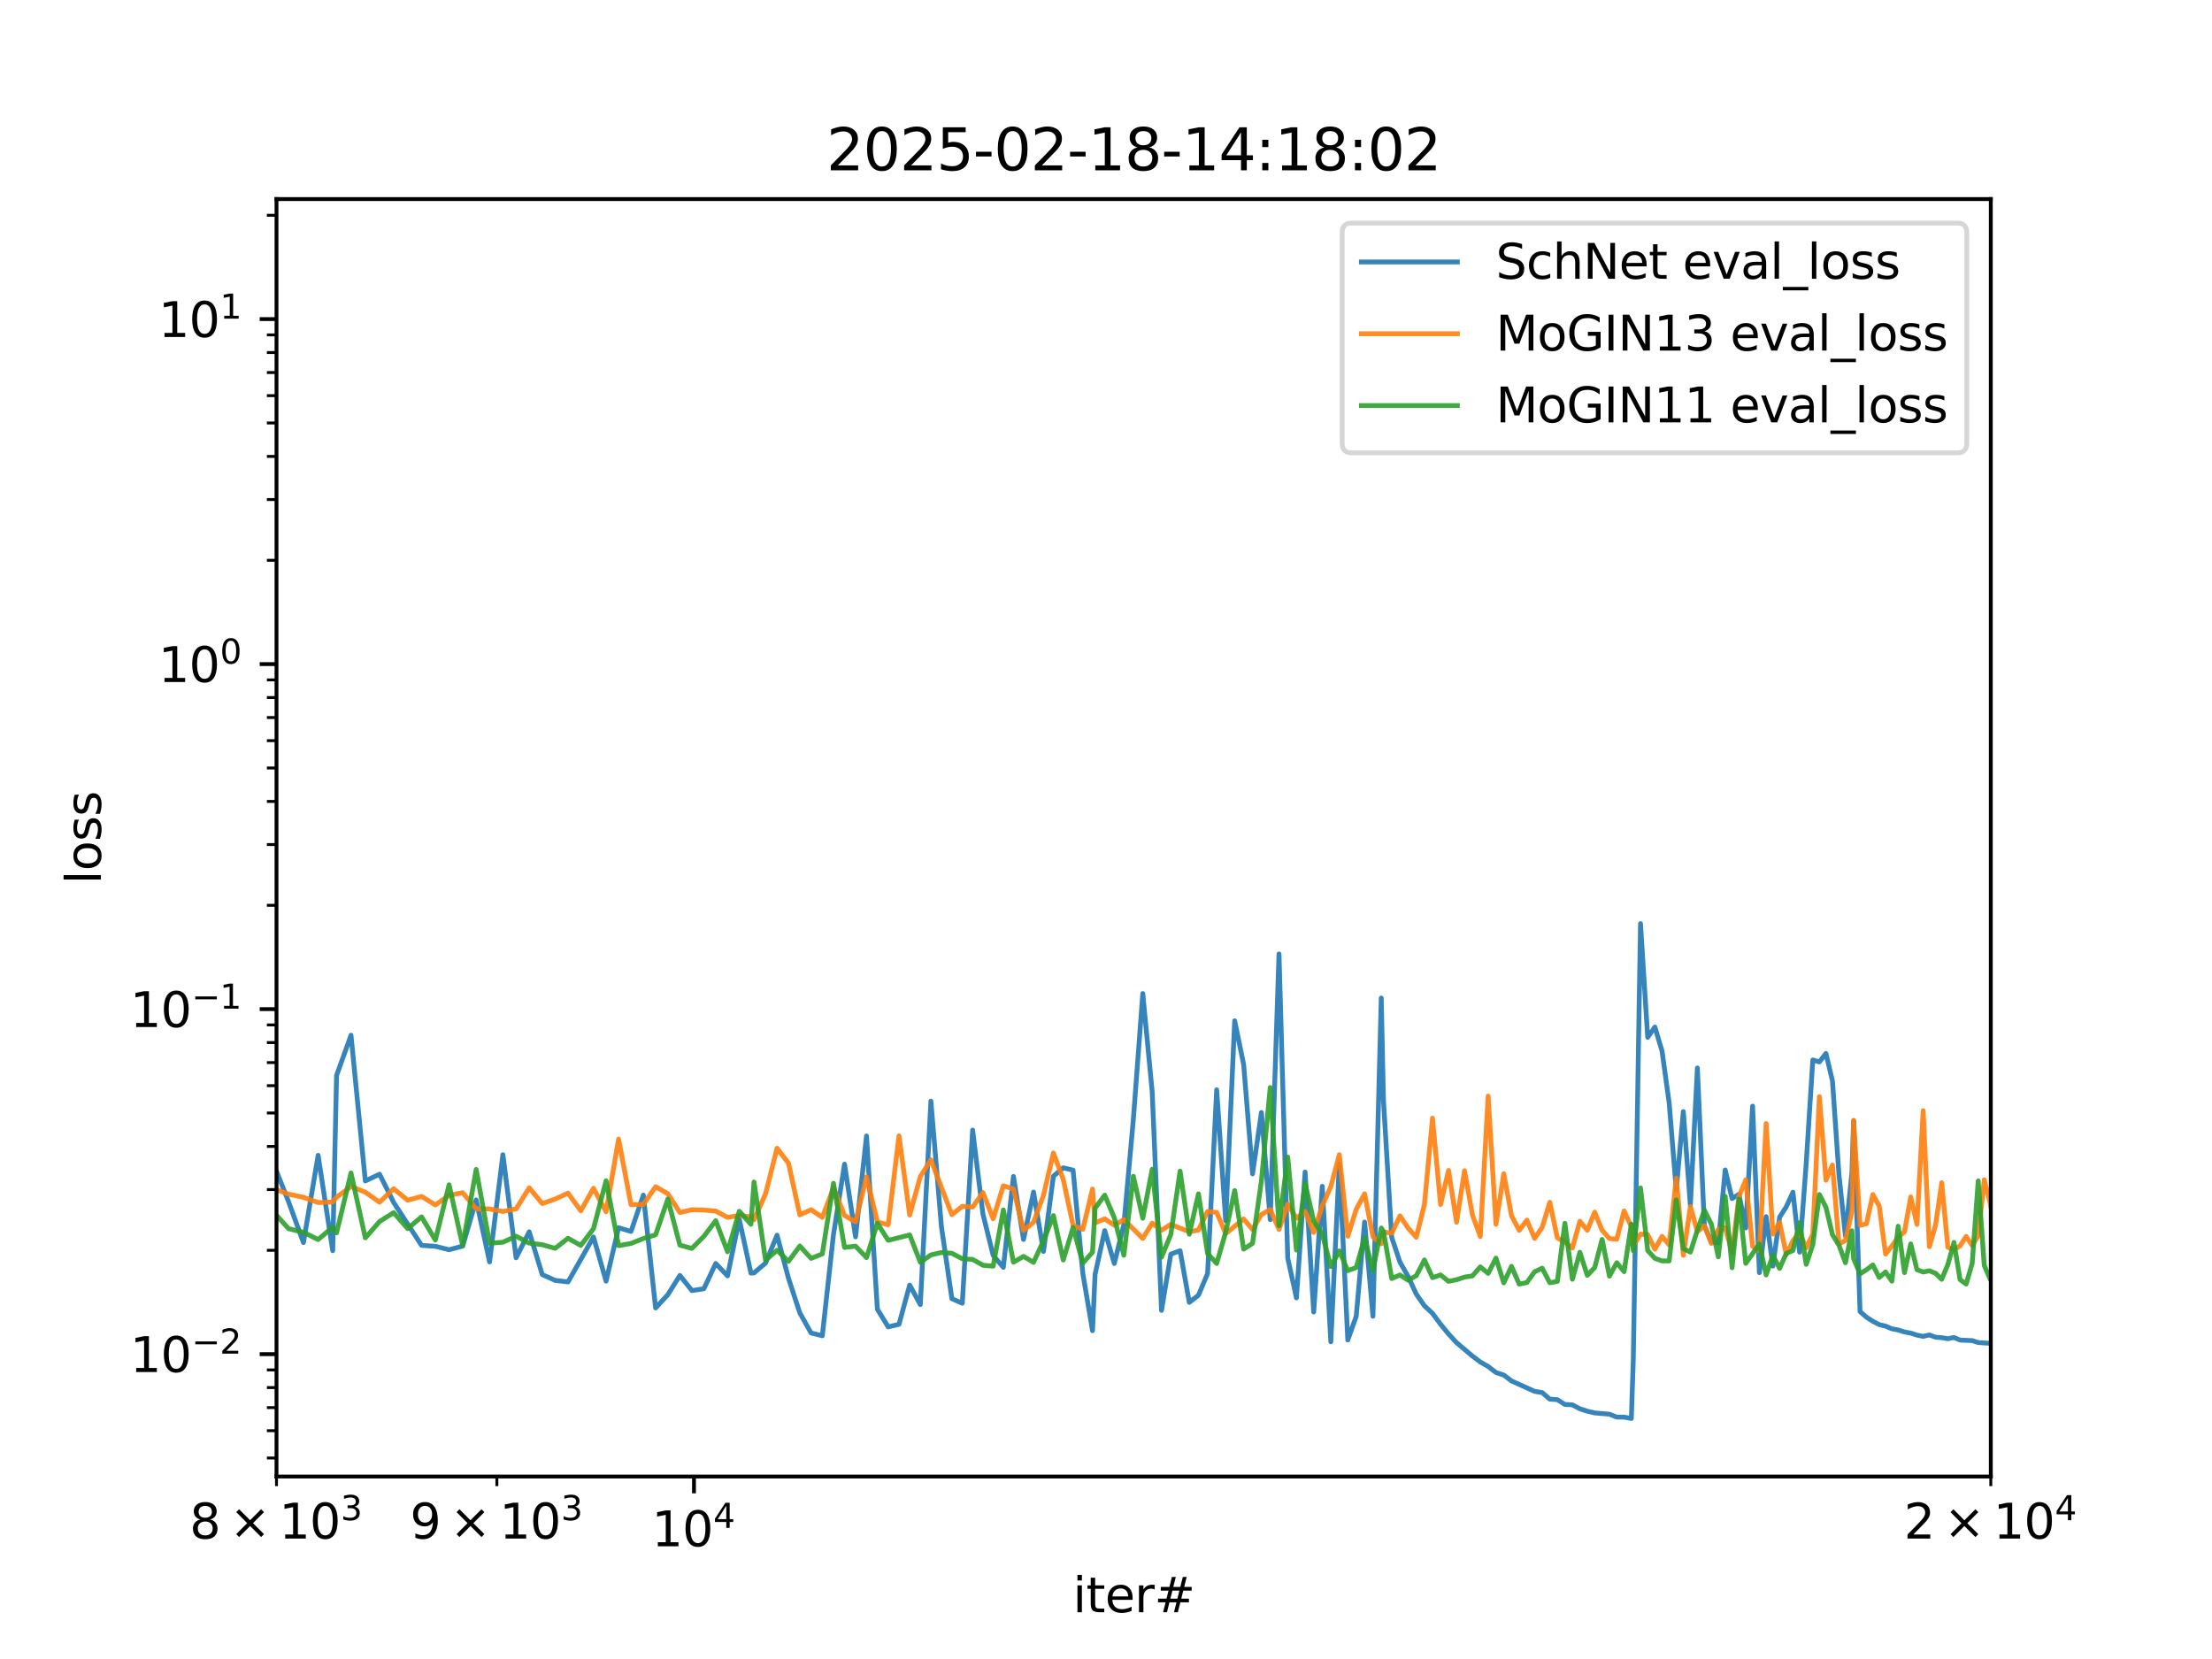 <?xml version="1.0" encoding="utf-8" standalone="no"?>
<!DOCTYPE svg PUBLIC "-//W3C//DTD SVG 1.1//EN"
  "http://www.w3.org/Graphics/SVG/1.1/DTD/svg11.dtd">
<svg xmlns:xlink="http://www.w3.org/1999/xlink" width="460.8pt" height="345.6pt" viewBox="0 0 460.8 345.6" xmlns="http://www.w3.org/2000/svg" version="1.1">
 <defs>
  <style type="text/css">*{stroke-linejoin: round; stroke-linecap: butt}</style>
 </defs>
 <g id="figure_1">
  <g id="patch_1">
   <path d="M 0 345.6 
L 460.8 345.6 
L 460.8 0 
L 0 0 
z
" style="fill: #ffffff"/>
  </g>
  <g id="axes_1">
   <g id="patch_2">
    <path d="M 57.6 307.584 
L 414.72 307.584 
L 414.72 41.472 
L 57.6 41.472 
z
" style="fill: #ffffff"/>
   </g>
   <g id="matplotlib.axis_1">
    <g id="xtick_1">
     <g id="line2d_1">
      <defs>
       <path id="m45da6d2aa0" d="M 0 0 
L 0 3.5 
" style="stroke: #000000; stroke-width: 0.8"/>
      </defs>
      <g>
       <use xlink:href="#m45da6d2aa0" x="144.569" y="307.584" style="stroke: #000000; stroke-width: 0.8"/>
      </g>
     </g>
     <g id="text_1">
      <!-- $\mathdefault{10^{4}}$ -->
      <g transform="translate(135.769 322.182) scale(0.1 -0.1)">
       <defs>
        <path id="DejaVuSans-31" d="M 794 531 
L 1825 531 
L 1825 4091 
L 703 3866 
L 703 4441 
L 1819 4666 
L 2450 4666 
L 2450 531 
L 3481 531 
L 3481 0 
L 794 0 
L 794 531 
z
" transform="scale(0.016)"/>
        <path id="DejaVuSans-30" d="M 2034 4250 
Q 1547 4250 1301 3770 
Q 1056 3291 1056 2328 
Q 1056 1369 1301 889 
Q 1547 409 2034 409 
Q 2525 409 2770 889 
Q 3016 1369 3016 2328 
Q 3016 3291 2770 3770 
Q 2525 4250 2034 4250 
z
M 2034 4750 
Q 2819 4750 3233 4129 
Q 3647 3509 3647 2328 
Q 3647 1150 3233 529 
Q 2819 -91 2034 -91 
Q 1250 -91 836 529 
Q 422 1150 422 2328 
Q 422 3509 836 4129 
Q 1250 4750 2034 4750 
z
" transform="scale(0.016)"/>
        <path id="DejaVuSans-34" d="M 2419 4116 
L 825 1625 
L 2419 1625 
L 2419 4116 
z
M 2253 4666 
L 3047 4666 
L 3047 1625 
L 3713 1625 
L 3713 1100 
L 3047 1100 
L 3047 0 
L 2419 0 
L 2419 1100 
L 313 1100 
L 313 1709 
L 2253 4666 
z
" transform="scale(0.016)"/>
       </defs>
       <use xlink:href="#DejaVuSans-31" transform="translate(0 0.684)"/>
       <use xlink:href="#DejaVuSans-30" transform="translate(63.623 0.684)"/>
       <use xlink:href="#DejaVuSans-34" transform="translate(128.203 38.966) scale(0.7)"/>
      </g>
     </g>
    </g>
    <g id="xtick_2">
     <g id="line2d_2">
      <defs>
       <path id="m4302970825" d="M 0 0 
L 0 2 
" style="stroke: #000000; stroke-width: 0.6"/>
      </defs>
      <g>
       <use xlink:href="#m4302970825" x="57.6" y="307.584" style="stroke: #000000; stroke-width: 0.6"/>
      </g>
     </g>
     <g id="text_2">
      <!-- $\mathdefault{8\times10^{3}}$ -->
      <g transform="translate(39.5 320.582) scale(0.1 -0.1)">
       <defs>
        <path id="DejaVuSans-38" d="M 2034 2216 
Q 1584 2216 1326 1975 
Q 1069 1734 1069 1313 
Q 1069 891 1326 650 
Q 1584 409 2034 409 
Q 2484 409 2743 651 
Q 3003 894 3003 1313 
Q 3003 1734 2745 1975 
Q 2488 2216 2034 2216 
z
M 1403 2484 
Q 997 2584 770 2862 
Q 544 3141 544 3541 
Q 544 4100 942 4425 
Q 1341 4750 2034 4750 
Q 2731 4750 3128 4425 
Q 3525 4100 3525 3541 
Q 3525 3141 3298 2862 
Q 3072 2584 2669 2484 
Q 3125 2378 3379 2068 
Q 3634 1759 3634 1313 
Q 3634 634 3220 271 
Q 2806 -91 2034 -91 
Q 1263 -91 848 271 
Q 434 634 434 1313 
Q 434 1759 690 2068 
Q 947 2378 1403 2484 
z
M 1172 3481 
Q 1172 3119 1398 2916 
Q 1625 2713 2034 2713 
Q 2441 2713 2670 2916 
Q 2900 3119 2900 3481 
Q 2900 3844 2670 4047 
Q 2441 4250 2034 4250 
Q 1625 4250 1398 4047 
Q 1172 3844 1172 3481 
z
" transform="scale(0.016)"/>
        <path id="DejaVuSans-d7" d="M 4488 3438 
L 3059 2003 
L 4488 575 
L 4116 197 
L 2681 1631 
L 1247 197 
L 878 575 
L 2303 2003 
L 878 3438 
L 1247 3816 
L 2681 2381 
L 4116 3816 
L 4488 3438 
z
" transform="scale(0.016)"/>
        <path id="DejaVuSans-33" d="M 2597 2516 
Q 3050 2419 3304 2112 
Q 3559 1806 3559 1356 
Q 3559 666 3084 287 
Q 2609 -91 1734 -91 
Q 1441 -91 1130 -33 
Q 819 25 488 141 
L 488 750 
Q 750 597 1062 519 
Q 1375 441 1716 441 
Q 2309 441 2620 675 
Q 2931 909 2931 1356 
Q 2931 1769 2642 2001 
Q 2353 2234 1838 2234 
L 1294 2234 
L 1294 2753 
L 1863 2753 
Q 2328 2753 2575 2939 
Q 2822 3125 2822 3475 
Q 2822 3834 2567 4026 
Q 2313 4219 1838 4219 
Q 1578 4219 1281 4162 
Q 984 4106 628 3988 
L 628 4550 
Q 988 4650 1302 4700 
Q 1616 4750 1894 4750 
Q 2613 4750 3031 4423 
Q 3450 4097 3450 3541 
Q 3450 3153 3228 2886 
Q 3006 2619 2597 2516 
z
" transform="scale(0.016)"/>
       </defs>
       <use xlink:href="#DejaVuSans-38" transform="translate(0 0.766)"/>
       <use xlink:href="#DejaVuSans-d7" transform="translate(83.105 0.766)"/>
       <use xlink:href="#DejaVuSans-31" transform="translate(186.377 0.766)"/>
       <use xlink:href="#DejaVuSans-30" transform="translate(250 0.766)"/>
       <use xlink:href="#DejaVuSans-33" transform="translate(314.58 39.047) scale(0.7)"/>
      </g>
     </g>
    </g>
    <g id="xtick_3">
     <g id="line2d_3">
      <g>
       <use xlink:href="#m4302970825" x="103.505" y="307.584" style="stroke: #000000; stroke-width: 0.6"/>
      </g>
     </g>
     <g id="text_3">
      <!-- $\mathdefault{9\times10^{3}}$ -->
      <g transform="translate(85.405 320.582) scale(0.1 -0.1)">
       <defs>
        <path id="DejaVuSans-39" d="M 703 97 
L 703 672 
Q 941 559 1184 500 
Q 1428 441 1663 441 
Q 2288 441 2617 861 
Q 2947 1281 2994 2138 
Q 2813 1869 2534 1725 
Q 2256 1581 1919 1581 
Q 1219 1581 811 2004 
Q 403 2428 403 3163 
Q 403 3881 828 4315 
Q 1253 4750 1959 4750 
Q 2769 4750 3195 4129 
Q 3622 3509 3622 2328 
Q 3622 1225 3098 567 
Q 2575 -91 1691 -91 
Q 1453 -91 1209 -44 
Q 966 3 703 97 
z
M 1959 2075 
Q 2384 2075 2632 2365 
Q 2881 2656 2881 3163 
Q 2881 3666 2632 3958 
Q 2384 4250 1959 4250 
Q 1534 4250 1286 3958 
Q 1038 3666 1038 3163 
Q 1038 2656 1286 2365 
Q 1534 2075 1959 2075 
z
" transform="scale(0.016)"/>
       </defs>
       <use xlink:href="#DejaVuSans-39" transform="translate(0 0.766)"/>
       <use xlink:href="#DejaVuSans-d7" transform="translate(83.105 0.766)"/>
       <use xlink:href="#DejaVuSans-31" transform="translate(186.377 0.766)"/>
       <use xlink:href="#DejaVuSans-30" transform="translate(250 0.766)"/>
       <use xlink:href="#DejaVuSans-33" transform="translate(314.58 39.047) scale(0.7)"/>
      </g>
     </g>
    </g>
    <g id="xtick_4">
     <g id="line2d_4">
      <g>
       <use xlink:href="#m4302970825" x="414.72" y="307.584" style="stroke: #000000; stroke-width: 0.6"/>
      </g>
     </g>
     <g id="text_4">
      <!-- $\mathdefault{2\times10^{4}}$ -->
      <g transform="translate(396.62 320.582) scale(0.1 -0.1)">
       <defs>
        <path id="DejaVuSans-32" d="M 1228 531 
L 3431 531 
L 3431 0 
L 469 0 
L 469 531 
Q 828 903 1448 1529 
Q 2069 2156 2228 2338 
Q 2531 2678 2651 2914 
Q 2772 3150 2772 3378 
Q 2772 3750 2511 3984 
Q 2250 4219 1831 4219 
Q 1534 4219 1204 4116 
Q 875 4013 500 3803 
L 500 4441 
Q 881 4594 1212 4672 
Q 1544 4750 1819 4750 
Q 2544 4750 2975 4387 
Q 3406 4025 3406 3419 
Q 3406 3131 3298 2873 
Q 3191 2616 2906 2266 
Q 2828 2175 2409 1742 
Q 1991 1309 1228 531 
z
" transform="scale(0.016)"/>
       </defs>
       <use xlink:href="#DejaVuSans-32" transform="translate(0 0.684)"/>
       <use xlink:href="#DejaVuSans-d7" transform="translate(83.105 0.684)"/>
       <use xlink:href="#DejaVuSans-31" transform="translate(186.377 0.684)"/>
       <use xlink:href="#DejaVuSans-30" transform="translate(250 0.684)"/>
       <use xlink:href="#DejaVuSans-34" transform="translate(314.58 38.966) scale(0.7)"/>
      </g>
     </g>
    </g>
    <g id="text_5">
     <!-- iter# -->
     <g transform="translate(223.489 335.861) scale(0.1 -0.1)">
      <defs>
       <path id="DejaVuSans-69" d="M 603 3500 
L 1178 3500 
L 1178 0 
L 603 0 
L 603 3500 
z
M 603 4863 
L 1178 4863 
L 1178 4134 
L 603 4134 
L 603 4863 
z
" transform="scale(0.016)"/>
       <path id="DejaVuSans-74" d="M 1172 4494 
L 1172 3500 
L 2356 3500 
L 2356 3053 
L 1172 3053 
L 1172 1153 
Q 1172 725 1289 603 
Q 1406 481 1766 481 
L 2356 481 
L 2356 0 
L 1766 0 
Q 1100 0 847 248 
Q 594 497 594 1153 
L 594 3053 
L 172 3053 
L 172 3500 
L 594 3500 
L 594 4494 
L 1172 4494 
z
" transform="scale(0.016)"/>
       <path id="DejaVuSans-65" d="M 3597 1894 
L 3597 1613 
L 953 1613 
Q 991 1019 1311 708 
Q 1631 397 2203 397 
Q 2534 397 2845 478 
Q 3156 559 3463 722 
L 3463 178 
Q 3153 47 2828 -22 
Q 2503 -91 2169 -91 
Q 1331 -91 842 396 
Q 353 884 353 1716 
Q 353 2575 817 3079 
Q 1281 3584 2069 3584 
Q 2775 3584 3186 3129 
Q 3597 2675 3597 1894 
z
M 3022 2063 
Q 3016 2534 2758 2815 
Q 2500 3097 2075 3097 
Q 1594 3097 1305 2825 
Q 1016 2553 972 2059 
L 3022 2063 
z
" transform="scale(0.016)"/>
       <path id="DejaVuSans-72" d="M 2631 2963 
Q 2534 3019 2420 3045 
Q 2306 3072 2169 3072 
Q 1681 3072 1420 2755 
Q 1159 2438 1159 1844 
L 1159 0 
L 581 0 
L 581 3500 
L 1159 3500 
L 1159 2956 
Q 1341 3275 1631 3429 
Q 1922 3584 2338 3584 
Q 2397 3584 2469 3576 
Q 2541 3569 2628 3553 
L 2631 2963 
z
" transform="scale(0.016)"/>
       <path id="DejaVuSans-23" d="M 3272 2816 
L 2363 2816 
L 2100 1772 
L 3016 1772 
L 3272 2816 
z
M 2803 4594 
L 2478 3297 
L 3391 3297 
L 3719 4594 
L 4219 4594 
L 3897 3297 
L 4872 3297 
L 4872 2816 
L 3775 2816 
L 3519 1772 
L 4513 1772 
L 4513 1294 
L 3397 1294 
L 3072 0 
L 2572 0 
L 2894 1294 
L 1978 1294 
L 1656 0 
L 1153 0 
L 1478 1294 
L 494 1294 
L 494 1772 
L 1594 1772 
L 1856 2816 
L 850 2816 
L 850 3297 
L 1978 3297 
L 2297 4594 
L 2803 4594 
z
" transform="scale(0.016)"/>
      </defs>
      <use xlink:href="#DejaVuSans-69"/>
      <use xlink:href="#DejaVuSans-74" x="27.783"/>
      <use xlink:href="#DejaVuSans-65" x="66.992"/>
      <use xlink:href="#DejaVuSans-72" x="128.516"/>
      <use xlink:href="#DejaVuSans-23" x="169.629"/>
     </g>
    </g>
   </g>
   <g id="matplotlib.axis_2">
    <g id="ytick_1">
     <g id="line2d_5">
      <defs>
       <path id="mda3f4888a3" d="M 0 0 
L -3.5 0 
" style="stroke: #000000; stroke-width: 0.8"/>
      </defs>
      <g>
       <use xlink:href="#mda3f4888a3" x="57.6" y="282.095" style="stroke: #000000; stroke-width: 0.8"/>
      </g>
     </g>
     <g id="text_6">
      <!-- $\mathdefault{10^{-2}}$ -->
      <g transform="translate(27.1 285.895) scale(0.1 -0.1)">
       <defs>
        <path id="DejaVuSans-2212" d="M 678 2272 
L 4684 2272 
L 4684 1741 
L 678 1741 
L 678 2272 
z
" transform="scale(0.016)"/>
       </defs>
       <use xlink:href="#DejaVuSans-31" transform="translate(0 0.766)"/>
       <use xlink:href="#DejaVuSans-30" transform="translate(63.623 0.766)"/>
       <use xlink:href="#DejaVuSans-2212" transform="translate(128.203 39.047) scale(0.7)"/>
       <use xlink:href="#DejaVuSans-32" transform="translate(186.855 39.047) scale(0.7)"/>
      </g>
     </g>
    </g>
    <g id="ytick_2">
     <g id="line2d_6">
      <g>
       <use xlink:href="#mda3f4888a3" x="57.6" y="210.222" style="stroke: #000000; stroke-width: 0.8"/>
      </g>
     </g>
     <g id="text_7">
      <!-- $\mathdefault{10^{-1}}$ -->
      <g transform="translate(27.1 214.021) scale(0.1 -0.1)">
       <use xlink:href="#DejaVuSans-31" transform="translate(0 0.684)"/>
       <use xlink:href="#DejaVuSans-30" transform="translate(63.623 0.684)"/>
       <use xlink:href="#DejaVuSans-2212" transform="translate(128.203 38.966) scale(0.7)"/>
       <use xlink:href="#DejaVuSans-31" transform="translate(186.855 38.966) scale(0.7)"/>
      </g>
     </g>
    </g>
    <g id="ytick_3">
     <g id="line2d_7">
      <g>
       <use xlink:href="#mda3f4888a3" x="57.6" y="138.349" style="stroke: #000000; stroke-width: 0.8"/>
      </g>
     </g>
     <g id="text_8">
      <!-- $\mathdefault{10^{0}}$ -->
      <g transform="translate(33 142.148) scale(0.1 -0.1)">
       <use xlink:href="#DejaVuSans-31" transform="translate(0 0.766)"/>
       <use xlink:href="#DejaVuSans-30" transform="translate(63.623 0.766)"/>
       <use xlink:href="#DejaVuSans-30" transform="translate(128.203 39.047) scale(0.7)"/>
      </g>
     </g>
    </g>
    <g id="ytick_4">
     <g id="line2d_8">
      <g>
       <use xlink:href="#mda3f4888a3" x="57.6" y="66.476" style="stroke: #000000; stroke-width: 0.8"/>
      </g>
     </g>
     <g id="text_9">
      <!-- $\mathdefault{10^{1}}$ -->
      <g transform="translate(33 70.275) scale(0.1 -0.1)">
       <use xlink:href="#DejaVuSans-31" transform="translate(0 0.684)"/>
       <use xlink:href="#DejaVuSans-30" transform="translate(63.623 0.684)"/>
       <use xlink:href="#DejaVuSans-31" transform="translate(128.203 38.966) scale(0.7)"/>
      </g>
     </g>
    </g>
    <g id="ytick_5">
     <g id="line2d_9">
      <defs>
       <path id="m27b20797be" d="M 0 0 
L -2 0 
" style="stroke: #000000; stroke-width: 0.6"/>
      </defs>
      <g>
       <use xlink:href="#m27b20797be" x="57.6" y="303.731" style="stroke: #000000; stroke-width: 0.6"/>
      </g>
     </g>
    </g>
    <g id="ytick_6">
     <g id="line2d_10">
      <g>
       <use xlink:href="#m27b20797be" x="57.6" y="298.04" style="stroke: #000000; stroke-width: 0.6"/>
      </g>
     </g>
    </g>
    <g id="ytick_7">
     <g id="line2d_11">
      <g>
       <use xlink:href="#m27b20797be" x="57.6" y="293.229" style="stroke: #000000; stroke-width: 0.6"/>
      </g>
     </g>
    </g>
    <g id="ytick_8">
     <g id="line2d_12">
      <g>
       <use xlink:href="#m27b20797be" x="57.6" y="289.061" style="stroke: #000000; stroke-width: 0.6"/>
      </g>
     </g>
    </g>
    <g id="ytick_9">
     <g id="line2d_13">
      <g>
       <use xlink:href="#m27b20797be" x="57.6" y="285.384" style="stroke: #000000; stroke-width: 0.6"/>
      </g>
     </g>
    </g>
    <g id="ytick_10">
     <g id="line2d_14">
      <g>
       <use xlink:href="#m27b20797be" x="57.6" y="260.459" style="stroke: #000000; stroke-width: 0.6"/>
      </g>
     </g>
    </g>
    <g id="ytick_11">
     <g id="line2d_15">
      <g>
       <use xlink:href="#m27b20797be" x="57.6" y="247.803" style="stroke: #000000; stroke-width: 0.6"/>
      </g>
     </g>
    </g>
    <g id="ytick_12">
     <g id="line2d_16">
      <g>
       <use xlink:href="#m27b20797be" x="57.6" y="238.823" style="stroke: #000000; stroke-width: 0.6"/>
      </g>
     </g>
    </g>
    <g id="ytick_13">
     <g id="line2d_17">
      <g>
       <use xlink:href="#m27b20797be" x="57.6" y="231.858" style="stroke: #000000; stroke-width: 0.6"/>
      </g>
     </g>
    </g>
    <g id="ytick_14">
     <g id="line2d_18">
      <g>
       <use xlink:href="#m27b20797be" x="57.6" y="226.167" style="stroke: #000000; stroke-width: 0.6"/>
      </g>
     </g>
    </g>
    <g id="ytick_15">
     <g id="line2d_19">
      <g>
       <use xlink:href="#m27b20797be" x="57.6" y="221.356" style="stroke: #000000; stroke-width: 0.6"/>
      </g>
     </g>
    </g>
    <g id="ytick_16">
     <g id="line2d_20">
      <g>
       <use xlink:href="#m27b20797be" x="57.6" y="217.187" style="stroke: #000000; stroke-width: 0.6"/>
      </g>
     </g>
    </g>
    <g id="ytick_17">
     <g id="line2d_21">
      <g>
       <use xlink:href="#m27b20797be" x="57.6" y="213.511" style="stroke: #000000; stroke-width: 0.6"/>
      </g>
     </g>
    </g>
    <g id="ytick_18">
     <g id="line2d_22">
      <g>
       <use xlink:href="#m27b20797be" x="57.6" y="188.586" style="stroke: #000000; stroke-width: 0.6"/>
      </g>
     </g>
    </g>
    <g id="ytick_19">
     <g id="line2d_23">
      <g>
       <use xlink:href="#m27b20797be" x="57.6" y="175.93" style="stroke: #000000; stroke-width: 0.6"/>
      </g>
     </g>
    </g>
    <g id="ytick_20">
     <g id="line2d_24">
      <g>
       <use xlink:href="#m27b20797be" x="57.6" y="166.95" style="stroke: #000000; stroke-width: 0.6"/>
      </g>
     </g>
    </g>
    <g id="ytick_21">
     <g id="line2d_25">
      <g>
       <use xlink:href="#m27b20797be" x="57.6" y="159.985" style="stroke: #000000; stroke-width: 0.6"/>
      </g>
     </g>
    </g>
    <g id="ytick_22">
     <g id="line2d_26">
      <g>
       <use xlink:href="#m27b20797be" x="57.6" y="154.294" style="stroke: #000000; stroke-width: 0.6"/>
      </g>
     </g>
    </g>
    <g id="ytick_23">
     <g id="line2d_27">
      <g>
       <use xlink:href="#m27b20797be" x="57.6" y="149.482" style="stroke: #000000; stroke-width: 0.6"/>
      </g>
     </g>
    </g>
    <g id="ytick_24">
     <g id="line2d_28">
      <g>
       <use xlink:href="#m27b20797be" x="57.6" y="145.314" style="stroke: #000000; stroke-width: 0.6"/>
      </g>
     </g>
    </g>
    <g id="ytick_25">
     <g id="line2d_29">
      <g>
       <use xlink:href="#m27b20797be" x="57.6" y="141.638" style="stroke: #000000; stroke-width: 0.6"/>
      </g>
     </g>
    </g>
    <g id="ytick_26">
     <g id="line2d_30">
      <g>
       <use xlink:href="#m27b20797be" x="57.6" y="116.713" style="stroke: #000000; stroke-width: 0.6"/>
      </g>
     </g>
    </g>
    <g id="ytick_27">
     <g id="line2d_31">
      <g>
       <use xlink:href="#m27b20797be" x="57.6" y="104.057" style="stroke: #000000; stroke-width: 0.6"/>
      </g>
     </g>
    </g>
    <g id="ytick_28">
     <g id="line2d_32">
      <g>
       <use xlink:href="#m27b20797be" x="57.6" y="95.077" style="stroke: #000000; stroke-width: 0.6"/>
      </g>
     </g>
    </g>
    <g id="ytick_29">
     <g id="line2d_33">
      <g>
       <use xlink:href="#m27b20797be" x="57.6" y="88.112" style="stroke: #000000; stroke-width: 0.6"/>
      </g>
     </g>
    </g>
    <g id="ytick_30">
     <g id="line2d_34">
      <g>
       <use xlink:href="#m27b20797be" x="57.6" y="82.421" style="stroke: #000000; stroke-width: 0.6"/>
      </g>
     </g>
    </g>
    <g id="ytick_31">
     <g id="line2d_35">
      <g>
       <use xlink:href="#m27b20797be" x="57.6" y="77.609" style="stroke: #000000; stroke-width: 0.6"/>
      </g>
     </g>
    </g>
    <g id="ytick_32">
     <g id="line2d_36">
      <g>
       <use xlink:href="#m27b20797be" x="57.6" y="73.441" style="stroke: #000000; stroke-width: 0.6"/>
      </g>
     </g>
    </g>
    <g id="ytick_33">
     <g id="line2d_37">
      <g>
       <use xlink:href="#m27b20797be" x="57.6" y="69.765" style="stroke: #000000; stroke-width: 0.6"/>
      </g>
     </g>
    </g>
    <g id="ytick_34">
     <g id="line2d_38">
      <g>
       <use xlink:href="#m27b20797be" x="57.6" y="44.84" style="stroke: #000000; stroke-width: 0.6"/>
      </g>
     </g>
    </g>
    <g id="text_10">
     <!-- loss -->
     <g transform="translate(21.02 184.186) rotate(-90) scale(0.1 -0.1)">
      <defs>
       <path id="DejaVuSans-6c" d="M 603 4863 
L 1178 4863 
L 1178 0 
L 603 0 
L 603 4863 
z
" transform="scale(0.016)"/>
       <path id="DejaVuSans-6f" d="M 1959 3097 
Q 1497 3097 1228 2736 
Q 959 2375 959 1747 
Q 959 1119 1226 758 
Q 1494 397 1959 397 
Q 2419 397 2687 759 
Q 2956 1122 2956 1747 
Q 2956 2369 2687 2733 
Q 2419 3097 1959 3097 
z
M 1959 3584 
Q 2709 3584 3137 3096 
Q 3566 2609 3566 1747 
Q 3566 888 3137 398 
Q 2709 -91 1959 -91 
Q 1206 -91 779 398 
Q 353 888 353 1747 
Q 353 2609 779 3096 
Q 1206 3584 1959 3584 
z
" transform="scale(0.016)"/>
       <path id="DejaVuSans-73" d="M 2834 3397 
L 2834 2853 
Q 2591 2978 2328 3040 
Q 2066 3103 1784 3103 
Q 1356 3103 1142 2972 
Q 928 2841 928 2578 
Q 928 2378 1081 2264 
Q 1234 2150 1697 2047 
L 1894 2003 
Q 2506 1872 2764 1633 
Q 3022 1394 3022 966 
Q 3022 478 2636 193 
Q 2250 -91 1575 -91 
Q 1294 -91 989 -36 
Q 684 19 347 128 
L 347 722 
Q 666 556 975 473 
Q 1284 391 1588 391 
Q 1994 391 2212 530 
Q 2431 669 2431 922 
Q 2431 1156 2273 1281 
Q 2116 1406 1581 1522 
L 1381 1569 
Q 847 1681 609 1914 
Q 372 2147 372 2553 
Q 372 3047 722 3315 
Q 1072 3584 1716 3584 
Q 2034 3584 2315 3537 
Q 2597 3491 2834 3397 
z
" transform="scale(0.016)"/>
      </defs>
      <use xlink:href="#DejaVuSans-6c"/>
      <use xlink:href="#DejaVuSans-6f" x="27.783"/>
      <use xlink:href="#DejaVuSans-73" x="88.965"/>
      <use xlink:href="#DejaVuSans-73" x="141.064"/>
     </g>
    </g>
   </g>
   <g id="line2d_39">
    <path d="M -1 257.694 
L -0.051 259.264 
L 3.547 253.023 
L 7.113 262.584 
L 10.646 258.843 
L 14.147 252.482 
L 17.617 260.335 
L 21.057 264.12 
L 24.466 261.474 
L 27.846 252.648 
L 31.197 266.113 
L 34.52 262.035 
L 37.814 262.2 
L 41.08 258.608 
L 44.32 257.304 
L 47.533 255.445 
L 50.719 254.942 
L 53.88 263.845 
L 57.015 242.491 
L 60.125 250.369 
L 63.211 258.854 
L 66.272 240.675 
L 69.31 260.546 
L 70.112 224.051 
L 73.12 215.657 
L 76.105 246.014 
L 79.067 244.608 
L 82.007 250.493 
L 87.821 259.437 
L 90.695 259.628 
L 93.549 260.343 
L 96.382 259.589 
L 99.194 249.966 
L 101.987 262.884 
L 104.759 240.545 
L 107.512 262.02 
L 110.246 256.603 
L 112.96 265.521 
L 115.656 266.728 
L 118.333 267.048 
L 123.633 257.693 
L 126.256 266.886 
L 128.862 255.757 
L 131.45 256.536 
L 134.022 248.96 
L 136.576 272.475 
L 139.114 269.712 
L 141.635 265.698 
L 144.14 268.849 
L 146.629 268.474 
L 149.103 263.205 
L 151.56 265.792 
L 154.003 253.996 
L 156.43 265.208 
L 157.072 265.176 
L 159.48 263.116 
L 161.874 257.315 
L 164.252 266.27 
L 166.617 273.503 
L 168.967 277.681 
L 171.303 278.266 
L 173.625 257.189 
L 175.933 242.514 
L 178.228 257.665 
L 180.509 236.644 
L 182.777 272.747 
L 185.032 276.415 
L 187.274 275.883 
L 189.503 267.703 
L 191.72 271.777 
L 193.924 229.38 
L 196.115 255.54 
L 198.294 270.541 
L 200.462 271.488 
L 202.617 235.413 
L 204.76 252.91 
L 206.892 261.516 
L 209.012 264.013 
L 211.12 245.074 
L 213.217 258.203 
L 215.303 248.321 
L 217.378 260.693 
L 219.442 245.028 
L 221.495 243.283 
L 223.537 243.756 
L 225.569 265.252 
L 227.59 277.205 
L 228.125 265.469 
L 230.133 256.362 
L 232.13 263.212 
L 234.118 255.126 
L 236.095 233.199 
L 238.062 206.97 
L 240.02 227.403 
L 241.967 272.985 
L 243.905 261.256 
L 245.834 260.548 
L 247.753 271.308 
L 249.662 269.815 
L 251.562 265.289 
L 253.453 227.025 
L 255.335 254.297 
L 257.208 212.649 
L 259.072 221.736 
L 260.927 244.53 
L 262.773 231.756 
L 264.61 254.069 
L 266.439 198.727 
L 268.26 262.089 
L 270.071 270.375 
L 271.875 244.152 
L 273.67 273.314 
L 275.457 247.132 
L 277.236 279.523 
L 279.006 242.468 
L 280.769 279.15 
L 282.524 274.213 
L 284.271 254.578 
L 286.01 274.205 
L 287.741 207.908 
L 288.2 229.211 
L 289.922 257.785 
L 291.636 262.914 
L 293.342 265.926 
L 295.041 269.586 
L 296.733 272.027 
L 298.418 273.596 
L 300.095 275.858 
L 301.765 277.894 
L 303.428 279.695 
L 306.733 282.496 
L 308.374 283.731 
L 310.009 284.67 
L 311.638 285.923 
L 313.259 286.446 
L 314.874 287.675 
L 319.678 289.844 
L 321.266 290.104 
L 322.848 291.46 
L 324.424 291.572 
L 325.993 292.576 
L 327.556 292.658 
L 329.113 293.478 
L 330.663 293.979 
L 332.207 294.339 
L 335.278 294.6 
L 336.804 295.213 
L 338.324 295.213 
L 339.838 295.488 
L 340.24 283.35 
L 341.747 192.405 
L 343.248 216.101 
L 344.743 213.95 
L 346.233 218.965 
L 347.717 229.752 
L 349.195 247.923 
L 350.668 231.568 
L 352.135 251.102 
L 353.597 222.485 
L 355.053 255.316 
L 356.504 258.676 
L 357.949 258.904 
L 359.389 243.721 
L 360.824 249.685 
L 362.253 248.787 
L 363.678 255.798 
L 365.097 230.43 
L 366.511 265.11 
L 367.92 253.447 
L 369.323 263.75 
L 370.722 253.566 
L 372.116 251.381 
L 373.505 248.354 
L 374.888 260.852 
L 376.267 242.324 
L 377.642 220.806 
L 379.011 221.214 
L 380.375 219.454 
L 381.735 225.179 
L 383.09 244.734 
L 384.44 257.461 
L 385.786 244.322 
L 386.142 233.491 
L 387.482 273.22 
L 388.817 274.389 
L 390.148 275.249 
L 391.474 275.935 
L 392.796 276.256 
L 394.113 276.82 
L 395.425 277.055 
L 396.734 277.477 
L 398.038 277.712 
L 399.337 278.132 
L 400.632 278.386 
L 401.923 278.092 
L 403.21 278.563 
L 404.493 278.662 
L 405.771 278.885 
L 407.045 278.616 
L 408.315 279.161 
L 410.842 279.274 
L 412.1 279.682 
L 414.603 279.837 
L 415.849 279.072 
L 417.09 279.862 
L 418.328 279.95 
L 419.562 280.195 
L 422.017 279.984 
L 423.24 280.509 
L 424.458 280.588 
L 425.672 280.499 
L 426.883 280.172 
L 426.883 280.172 
" clip-path="url(#p7dd5ffe089)" style="fill: none; stroke: #1f77b4; stroke-opacity: 0.9; stroke-linecap: square"/>
   </g>
   <g id="line2d_40">
    <path d="M -1 248.367 
L -0.051 248.337 
L 3.547 248.089 
L 7.113 245.27 
L 10.646 245.023 
L 14.147 247.561 
L 17.617 248.689 
L 21.057 248.288 
L 24.466 249.091 
L 31.197 247.445 
L 34.52 242.282 
L 37.814 249.743 
L 41.08 245.289 
L 44.32 248.783 
L 47.533 250.001 
L 50.719 245.384 
L 53.88 247.181 
L 57.015 247.623 
L 60.125 248.77 
L 63.211 249.416 
L 66.272 250.515 
L 69.31 250.381 
L 70.112 249.395 
L 73.12 247.182 
L 76.105 248.351 
L 79.067 250.451 
L 82.007 247.641 
L 84.925 250.024 
L 87.821 249.242 
L 90.695 251.01 
L 93.549 249.029 
L 96.382 248.454 
L 99.194 251.834 
L 101.987 251.844 
L 104.759 252.369 
L 107.512 251.825 
L 110.246 247.446 
L 112.96 250.725 
L 115.656 249.778 
L 118.333 248.55 
L 120.992 252.238 
L 123.633 247.548 
L 126.256 252.428 
L 128.862 237.296 
L 131.45 250.951 
L 134.022 250.913 
L 136.576 247.211 
L 139.114 248.669 
L 141.635 252.583 
L 144.14 252.012 
L 146.629 252.076 
L 149.103 252.289 
L 151.56 253.602 
L 154.003 253.206 
L 156.43 253.49 
L 157.072 254.114 
L 159.48 248.691 
L 161.874 239.194 
L 164.252 242.313 
L 166.617 253.079 
L 168.967 252.01 
L 171.303 253.595 
L 173.625 247.472 
L 175.933 253.201 
L 178.228 254.541 
L 180.509 245.159 
L 182.777 254.539 
L 185.032 255.151 
L 187.274 236.627 
L 189.503 253.115 
L 191.72 245.093 
L 193.924 241.605 
L 198.294 253.042 
L 200.462 251.304 
L 202.617 251.448 
L 204.76 248.426 
L 206.892 253.899 
L 209.012 247.021 
L 211.12 247.69 
L 213.217 256.32 
L 215.303 254.628 
L 217.378 249.003 
L 219.442 240.187 
L 221.495 245.684 
L 223.537 255.252 
L 225.569 256.1 
L 227.59 247.702 
L 228.125 254.754 
L 230.133 253.91 
L 232.13 255.236 
L 234.118 254.07 
L 238.062 257.987 
L 240.02 254.809 
L 241.967 256.271 
L 243.905 255.057 
L 247.753 256.626 
L 249.662 256.231 
L 251.562 252.368 
L 253.453 252.572 
L 255.335 256.994 
L 259.072 253.924 
L 260.927 256.136 
L 262.773 253.016 
L 264.61 251.952 
L 266.439 256.117 
L 268.26 250.828 
L 270.071 253.784 
L 271.875 252.36 
L 273.67 256.745 
L 275.457 251.169 
L 277.236 247.167 
L 279.006 240.541 
L 280.769 257.534 
L 282.524 251.934 
L 284.271 248.686 
L 286.01 257.655 
L 287.741 259.108 
L 288.2 256.637 
L 289.922 256.91 
L 291.636 253.275 
L 293.342 255.827 
L 295.041 257.743 
L 296.733 250.902 
L 298.418 232.929 
L 300.095 250.921 
L 301.765 243.822 
L 303.428 254.622 
L 305.084 243.888 
L 306.733 253.089 
L 308.374 257.593 
L 310.009 228.338 
L 311.638 255.035 
L 313.259 244.497 
L 314.874 253.252 
L 316.482 256.315 
L 318.083 254.172 
L 319.678 257.98 
L 321.266 255.678 
L 322.848 250.461 
L 324.424 257.867 
L 325.993 258.769 
L 327.556 259.976 
L 329.113 254.402 
L 330.663 256.286 
L 332.207 252.516 
L 333.746 256.289 
L 335.278 258.008 
L 336.804 258.149 
L 338.324 252.266 
L 339.838 255.556 
L 340.24 259.533 
L 341.747 257.092 
L 343.248 257.198 
L 344.743 260.238 
L 346.233 257.56 
L 347.717 259.329 
L 349.195 245.448 
L 350.668 261.496 
L 352.135 251.338 
L 353.597 256.566 
L 355.053 255.352 
L 356.504 259.033 
L 357.949 256.112 
L 359.389 255.715 
L 360.824 260.915 
L 362.253 249.274 
L 363.678 245.769 
L 365.097 259.63 
L 366.511 260.582 
L 367.92 234.058 
L 369.323 257.075 
L 370.722 254.646 
L 372.116 261.349 
L 373.505 258.441 
L 374.888 256.796 
L 376.267 259.961 
L 377.642 257.103 
L 379.011 228.448 
L 380.375 245.855 
L 381.735 242.688 
L 383.09 259.131 
L 384.44 258.426 
L 385.786 252.365 
L 386.142 233.377 
L 387.482 255.266 
L 388.817 254.935 
L 390.148 248.828 
L 391.474 251.234 
L 392.796 261.234 
L 394.113 259.583 
L 395.425 257.743 
L 396.734 256.617 
L 398.038 249.347 
L 399.337 255.072 
L 400.632 231.369 
L 401.923 259.707 
L 403.21 255.235 
L 404.493 246.377 
L 405.771 259.82 
L 407.045 260.372 
L 408.315 259.538 
L 409.581 257.576 
L 410.842 259.458 
L 412.1 257.429 
L 413.353 245.771 
L 414.603 250.628 
L 415.849 257.629 
L 417.09 249.82 
L 418.328 258.468 
L 419.562 257.821 
L 420.791 261.74 
L 424.458 254.964 
L 425.672 257.258 
L 426.883 257.211 
L 426.883 257.211 
" clip-path="url(#p7dd5ffe089)" style="fill: none; stroke: #ff7f0e; stroke-opacity: 0.9; stroke-linecap: square"/>
   </g>
   <g id="line2d_41">
    <path d="M -1 251.506 
L -0.051 250.275 
L 3.547 250.918 
L 7.113 256.224 
L 10.646 246.305 
L 14.147 254.876 
L 17.617 252.756 
L 21.057 256.555 
L 24.466 255.852 
L 31.197 257.387 
L 34.52 255.788 
L 37.814 251.049 
L 41.08 255.069 
L 44.32 251.145 
L 47.533 255.468 
L 50.719 251.112 
L 53.88 248.252 
L 57.015 252.52 
L 60.125 255.961 
L 63.211 256.714 
L 66.272 258.219 
L 69.31 255.641 
L 70.112 256.819 
L 73.12 244.35 
L 76.105 257.872 
L 79.067 254.468 
L 82.007 252.619 
L 84.925 255.942 
L 87.821 253.497 
L 90.695 258.326 
L 93.549 246.806 
L 96.382 259.452 
L 99.194 243.62 
L 101.987 258.99 
L 104.759 258.776 
L 107.512 257.527 
L 110.246 258.969 
L 112.96 259.298 
L 115.656 260.048 
L 118.333 257.952 
L 120.992 259.444 
L 123.633 255.967 
L 126.256 245.971 
L 128.862 259.493 
L 131.45 259.035 
L 134.022 258.005 
L 136.576 257.233 
L 139.114 249.803 
L 141.635 259.392 
L 144.14 260.062 
L 146.629 257.553 
L 149.103 254.292 
L 151.56 260.759 
L 154.003 252.329 
L 156.43 255.044 
L 157.072 246.232 
L 159.48 262.518 
L 161.874 260.454 
L 164.252 262.764 
L 166.617 259.568 
L 168.967 262.141 
L 171.303 261.209 
L 173.625 246.499 
L 175.933 259.859 
L 178.228 259.6 
L 180.509 261.981 
L 182.777 254.852 
L 185.032 258.387 
L 189.503 257.258 
L 191.72 262.966 
L 193.924 261.419 
L 196.115 260.919 
L 198.294 261.081 
L 200.462 262.221 
L 202.617 262.36 
L 204.76 263.571 
L 206.892 263.764 
L 209.012 252.049 
L 211.12 262.942 
L 213.217 261.736 
L 215.303 262.973 
L 217.378 258.454 
L 219.442 253.229 
L 221.495 262.494 
L 223.537 255.702 
L 225.569 263.125 
L 227.59 260.853 
L 228.125 251.687 
L 230.133 248.968 
L 232.13 253.689 
L 234.118 261.502 
L 236.095 245.038 
L 238.062 253.795 
L 240.02 243.571 
L 241.967 261.895 
L 243.905 257.157 
L 245.834 243.961 
L 247.753 257.109 
L 249.662 248.7 
L 251.562 261.119 
L 253.453 263.206 
L 255.335 256.671 
L 257.208 248.015 
L 259.072 260.215 
L 260.927 259.01 
L 262.773 246.011 
L 264.61 226.547 
L 266.439 255.326 
L 268.26 241.016 
L 270.071 260.418 
L 271.875 246.485 
L 273.67 254.402 
L 275.457 257.133 
L 277.236 263.846 
L 279.006 260.588 
L 280.769 264.701 
L 282.524 264.051 
L 284.271 257.9 
L 286.01 264.688 
L 287.741 255.822 
L 288.2 256.538 
L 289.922 266.341 
L 291.636 265.604 
L 293.342 266.693 
L 295.041 265.756 
L 296.733 262.469 
L 298.418 266.161 
L 300.095 265.59 
L 301.765 266.93 
L 303.428 266.588 
L 305.084 266.043 
L 306.733 265.794 
L 308.374 263.912 
L 310.009 265.269 
L 311.638 262.08 
L 313.259 267.237 
L 314.874 263.802 
L 316.482 267.505 
L 318.083 267.171 
L 319.678 264.929 
L 321.266 264.188 
L 322.848 267.224 
L 324.424 266.935 
L 325.993 254.84 
L 327.556 266.5 
L 329.113 260.874 
L 330.663 265.684 
L 332.207 264.047 
L 333.746 258.186 
L 335.278 265.845 
L 336.804 263.043 
L 338.324 264.908 
L 339.838 255.024 
L 340.24 260.527 
L 341.747 247.455 
L 343.248 260.5 
L 344.743 262.139 
L 346.233 262.669 
L 347.717 262.667 
L 349.195 249.953 
L 350.668 260.108 
L 352.135 260.835 
L 353.597 256.279 
L 355.053 252.104 
L 356.504 255.003 
L 357.949 261.817 
L 359.389 249.22 
L 360.824 264.092 
L 362.253 249.834 
L 363.678 263.177 
L 366.511 259.133 
L 367.92 265.594 
L 369.323 261.506 
L 370.722 264.234 
L 372.116 261.093 
L 373.505 260.519 
L 374.888 254.699 
L 376.267 263.382 
L 377.642 259.295 
L 379.011 248.841 
L 380.375 251.495 
L 381.735 257.213 
L 383.09 259.406 
L 384.44 263.056 
L 385.786 256.401 
L 386.142 262.209 
L 387.482 265.366 
L 388.817 264.516 
L 390.148 263.512 
L 391.474 266.131 
L 392.796 264.974 
L 394.113 266.896 
L 395.425 255.443 
L 396.734 265.106 
L 398.038 259.129 
L 399.337 264.492 
L 400.632 264.983 
L 401.923 264.725 
L 403.21 265.254 
L 404.493 266.504 
L 405.771 263.43 
L 407.045 258.813 
L 408.315 266.572 
L 409.581 267.494 
L 410.842 263.195 
L 412.1 246.008 
L 413.353 263.602 
L 414.603 266.516 
L 415.849 266.954 
L 417.09 261.849 
L 418.328 268.425 
L 419.562 266.165 
L 420.791 260.392 
L 422.017 267.539 
L 423.24 265.711 
L 424.458 268.771 
L 425.672 265.224 
L 426.883 265.86 
L 426.883 265.86 
" clip-path="url(#p7dd5ffe089)" style="fill: none; stroke: #2ca02c; stroke-opacity: 0.9; stroke-linecap: square"/>
   </g>
   <g id="patch_3">
    <path d="M 57.6 307.584 
L 57.6 41.472 
" style="fill: none; stroke: #000000; stroke-width: 0.8; stroke-linejoin: miter; stroke-linecap: square"/>
   </g>
   <g id="patch_4">
    <path d="M 414.72 307.584 
L 414.72 41.472 
" style="fill: none; stroke: #000000; stroke-width: 0.8; stroke-linejoin: miter; stroke-linecap: square"/>
   </g>
   <g id="patch_5">
    <path d="M 57.6 307.584 
L 414.72 307.584 
" style="fill: none; stroke: #000000; stroke-width: 0.8; stroke-linejoin: miter; stroke-linecap: square"/>
   </g>
   <g id="patch_6">
    <path d="M 57.6 41.472 
L 414.72 41.472 
" style="fill: none; stroke: #000000; stroke-width: 0.8; stroke-linejoin: miter; stroke-linecap: square"/>
   </g>
   <g id="text_11">
    <!-- 2025-02-18-14:18:02 -->
    <g transform="translate(172.178 35.472) scale(0.12 -0.12)">
     <defs>
      <path id="DejaVuSans-35" d="M 691 4666 
L 3169 4666 
L 3169 4134 
L 1269 4134 
L 1269 2991 
Q 1406 3038 1543 3061 
Q 1681 3084 1819 3084 
Q 2600 3084 3056 2656 
Q 3513 2228 3513 1497 
Q 3513 744 3044 326 
Q 2575 -91 1722 -91 
Q 1428 -91 1123 -41 
Q 819 9 494 109 
L 494 744 
Q 775 591 1075 516 
Q 1375 441 1709 441 
Q 2250 441 2565 725 
Q 2881 1009 2881 1497 
Q 2881 1984 2565 2268 
Q 2250 2553 1709 2553 
Q 1456 2553 1204 2497 
Q 953 2441 691 2322 
L 691 4666 
z
" transform="scale(0.016)"/>
      <path id="DejaVuSans-2d" d="M 313 2009 
L 1997 2009 
L 1997 1497 
L 313 1497 
L 313 2009 
z
" transform="scale(0.016)"/>
      <path id="DejaVuSans-3a" d="M 750 794 
L 1409 794 
L 1409 0 
L 750 0 
L 750 794 
z
M 750 3309 
L 1409 3309 
L 1409 2516 
L 750 2516 
L 750 3309 
z
" transform="scale(0.016)"/>
     </defs>
     <use xlink:href="#DejaVuSans-32"/>
     <use xlink:href="#DejaVuSans-30" x="63.623"/>
     <use xlink:href="#DejaVuSans-32" x="127.246"/>
     <use xlink:href="#DejaVuSans-35" x="190.869"/>
     <use xlink:href="#DejaVuSans-2d" x="254.492"/>
     <use xlink:href="#DejaVuSans-30" x="290.576"/>
     <use xlink:href="#DejaVuSans-32" x="354.199"/>
     <use xlink:href="#DejaVuSans-2d" x="417.822"/>
     <use xlink:href="#DejaVuSans-31" x="453.906"/>
     <use xlink:href="#DejaVuSans-38" x="517.529"/>
     <use xlink:href="#DejaVuSans-2d" x="581.152"/>
     <use xlink:href="#DejaVuSans-31" x="617.236"/>
     <use xlink:href="#DejaVuSans-34" x="680.859"/>
     <use xlink:href="#DejaVuSans-3a" x="744.482"/>
     <use xlink:href="#DejaVuSans-31" x="778.174"/>
     <use xlink:href="#DejaVuSans-38" x="841.797"/>
     <use xlink:href="#DejaVuSans-3a" x="905.42"/>
     <use xlink:href="#DejaVuSans-30" x="939.111"/>
     <use xlink:href="#DejaVuSans-32" x="1002.734"/>
    </g>
   </g>
   <g id="legend_1">
    <g id="patch_7">
     <path d="M 281.597 94.341 
L 407.72 94.341 
Q 409.72 94.341 409.72 92.341 
L 409.72 48.472 
Q 409.72 46.472 407.72 46.472 
L 281.597 46.472 
Q 279.597 46.472 279.597 48.472 
L 279.597 92.341 
Q 279.597 94.341 281.597 94.341 
z
" style="fill: #ffffff; opacity: 0.8; stroke: #cccccc; stroke-linejoin: miter"/>
    </g>
    <g id="line2d_42">
     <path d="M 283.597 54.57 
L 293.597 54.57 
L 303.597 54.57 
" style="fill: none; stroke: #1f77b4; stroke-opacity: 0.9; stroke-linecap: square"/>
    </g>
    <g id="text_12">
     <!-- SchNet eval_loss -->
     <g transform="translate(311.597 58.07) scale(0.1 -0.1)">
      <defs>
       <path id="DejaVuSans-53" d="M 3425 4513 
L 3425 3897 
Q 3066 4069 2747 4153 
Q 2428 4238 2131 4238 
Q 1616 4238 1336 4038 
Q 1056 3838 1056 3469 
Q 1056 3159 1242 3001 
Q 1428 2844 1947 2747 
L 2328 2669 
Q 3034 2534 3370 2195 
Q 3706 1856 3706 1288 
Q 3706 609 3251 259 
Q 2797 -91 1919 -91 
Q 1588 -91 1214 -16 
Q 841 59 441 206 
L 441 856 
Q 825 641 1194 531 
Q 1563 422 1919 422 
Q 2459 422 2753 634 
Q 3047 847 3047 1241 
Q 3047 1584 2836 1778 
Q 2625 1972 2144 2069 
L 1759 2144 
Q 1053 2284 737 2584 
Q 422 2884 422 3419 
Q 422 4038 858 4394 
Q 1294 4750 2059 4750 
Q 2388 4750 2728 4690 
Q 3069 4631 3425 4513 
z
" transform="scale(0.016)"/>
       <path id="DejaVuSans-63" d="M 3122 3366 
L 3122 2828 
Q 2878 2963 2633 3030 
Q 2388 3097 2138 3097 
Q 1578 3097 1268 2742 
Q 959 2388 959 1747 
Q 959 1106 1268 751 
Q 1578 397 2138 397 
Q 2388 397 2633 464 
Q 2878 531 3122 666 
L 3122 134 
Q 2881 22 2623 -34 
Q 2366 -91 2075 -91 
Q 1284 -91 818 406 
Q 353 903 353 1747 
Q 353 2603 823 3093 
Q 1294 3584 2113 3584 
Q 2378 3584 2631 3529 
Q 2884 3475 3122 3366 
z
" transform="scale(0.016)"/>
       <path id="DejaVuSans-68" d="M 3513 2113 
L 3513 0 
L 2938 0 
L 2938 2094 
Q 2938 2591 2744 2837 
Q 2550 3084 2163 3084 
Q 1697 3084 1428 2787 
Q 1159 2491 1159 1978 
L 1159 0 
L 581 0 
L 581 4863 
L 1159 4863 
L 1159 2956 
Q 1366 3272 1645 3428 
Q 1925 3584 2291 3584 
Q 2894 3584 3203 3211 
Q 3513 2838 3513 2113 
z
" transform="scale(0.016)"/>
       <path id="DejaVuSans-4e" d="M 628 4666 
L 1478 4666 
L 3547 763 
L 3547 4666 
L 4159 4666 
L 4159 0 
L 3309 0 
L 1241 3903 
L 1241 0 
L 628 0 
L 628 4666 
z
" transform="scale(0.016)"/>
       <path id="DejaVuSans-20" transform="scale(0.016)"/>
       <path id="DejaVuSans-76" d="M 191 3500 
L 800 3500 
L 1894 563 
L 2988 3500 
L 3597 3500 
L 2284 0 
L 1503 0 
L 191 3500 
z
" transform="scale(0.016)"/>
       <path id="DejaVuSans-61" d="M 2194 1759 
Q 1497 1759 1228 1600 
Q 959 1441 959 1056 
Q 959 750 1161 570 
Q 1363 391 1709 391 
Q 2188 391 2477 730 
Q 2766 1069 2766 1631 
L 2766 1759 
L 2194 1759 
z
M 3341 1997 
L 3341 0 
L 2766 0 
L 2766 531 
Q 2569 213 2275 61 
Q 1981 -91 1556 -91 
Q 1019 -91 701 211 
Q 384 513 384 1019 
Q 384 1609 779 1909 
Q 1175 2209 1959 2209 
L 2766 2209 
L 2766 2266 
Q 2766 2663 2505 2880 
Q 2244 3097 1772 3097 
Q 1472 3097 1187 3025 
Q 903 2953 641 2809 
L 641 3341 
Q 956 3463 1253 3523 
Q 1550 3584 1831 3584 
Q 2591 3584 2966 3190 
Q 3341 2797 3341 1997 
z
" transform="scale(0.016)"/>
       <path id="DejaVuSans-5f" d="M 3263 -1063 
L 3263 -1509 
L -63 -1509 
L -63 -1063 
L 3263 -1063 
z
" transform="scale(0.016)"/>
      </defs>
      <use xlink:href="#DejaVuSans-53"/>
      <use xlink:href="#DejaVuSans-63" x="63.477"/>
      <use xlink:href="#DejaVuSans-68" x="118.457"/>
      <use xlink:href="#DejaVuSans-4e" x="181.836"/>
      <use xlink:href="#DejaVuSans-65" x="256.641"/>
      <use xlink:href="#DejaVuSans-74" x="318.164"/>
      <use xlink:href="#DejaVuSans-20" x="357.373"/>
      <use xlink:href="#DejaVuSans-65" x="389.16"/>
      <use xlink:href="#DejaVuSans-76" x="450.684"/>
      <use xlink:href="#DejaVuSans-61" x="509.863"/>
      <use xlink:href="#DejaVuSans-6c" x="571.143"/>
      <use xlink:href="#DejaVuSans-5f" x="598.926"/>
      <use xlink:href="#DejaVuSans-6c" x="648.926"/>
      <use xlink:href="#DejaVuSans-6f" x="676.709"/>
      <use xlink:href="#DejaVuSans-73" x="737.891"/>
      <use xlink:href="#DejaVuSans-73" x="789.99"/>
     </g>
    </g>
    <g id="line2d_43">
     <path d="M 283.597 69.527 
L 293.597 69.527 
L 303.597 69.527 
" style="fill: none; stroke: #ff7f0e; stroke-opacity: 0.9; stroke-linecap: square"/>
    </g>
    <g id="text_13">
     <!-- MoGIN13 eval_loss -->
     <g transform="translate(311.597 73.027) scale(0.1 -0.1)">
      <defs>
       <path id="DejaVuSans-4d" d="M 628 4666 
L 1569 4666 
L 2759 1491 
L 3956 4666 
L 4897 4666 
L 4897 0 
L 4281 0 
L 4281 4097 
L 3078 897 
L 2444 897 
L 1241 4097 
L 1241 0 
L 628 0 
L 628 4666 
z
" transform="scale(0.016)"/>
       <path id="DejaVuSans-47" d="M 3809 666 
L 3809 1919 
L 2778 1919 
L 2778 2438 
L 4434 2438 
L 4434 434 
Q 4069 175 3628 42 
Q 3188 -91 2688 -91 
Q 1594 -91 976 548 
Q 359 1188 359 2328 
Q 359 3472 976 4111 
Q 1594 4750 2688 4750 
Q 3144 4750 3555 4637 
Q 3966 4525 4313 4306 
L 4313 3634 
Q 3963 3931 3569 4081 
Q 3175 4231 2741 4231 
Q 1884 4231 1454 3753 
Q 1025 3275 1025 2328 
Q 1025 1384 1454 906 
Q 1884 428 2741 428 
Q 3075 428 3337 486 
Q 3600 544 3809 666 
z
" transform="scale(0.016)"/>
       <path id="DejaVuSans-49" d="M 628 4666 
L 1259 4666 
L 1259 0 
L 628 0 
L 628 4666 
z
" transform="scale(0.016)"/>
      </defs>
      <use xlink:href="#DejaVuSans-4d"/>
      <use xlink:href="#DejaVuSans-6f" x="86.279"/>
      <use xlink:href="#DejaVuSans-47" x="147.461"/>
      <use xlink:href="#DejaVuSans-49" x="224.951"/>
      <use xlink:href="#DejaVuSans-4e" x="254.443"/>
      <use xlink:href="#DejaVuSans-31" x="329.248"/>
      <use xlink:href="#DejaVuSans-33" x="392.871"/>
      <use xlink:href="#DejaVuSans-20" x="456.494"/>
      <use xlink:href="#DejaVuSans-65" x="488.281"/>
      <use xlink:href="#DejaVuSans-76" x="549.805"/>
      <use xlink:href="#DejaVuSans-61" x="608.984"/>
      <use xlink:href="#DejaVuSans-6c" x="670.264"/>
      <use xlink:href="#DejaVuSans-5f" x="698.047"/>
      <use xlink:href="#DejaVuSans-6c" x="748.047"/>
      <use xlink:href="#DejaVuSans-6f" x="775.83"/>
      <use xlink:href="#DejaVuSans-73" x="837.012"/>
      <use xlink:href="#DejaVuSans-73" x="889.111"/>
     </g>
    </g>
    <g id="line2d_44">
     <path d="M 283.597 84.483 
L 293.597 84.483 
L 303.597 84.483 
" style="fill: none; stroke: #2ca02c; stroke-opacity: 0.9; stroke-linecap: square"/>
    </g>
    <g id="text_14">
     <!-- MoGIN11 eval_loss -->
     <g transform="translate(311.597 87.983) scale(0.1 -0.1)">
      <use xlink:href="#DejaVuSans-4d"/>
      <use xlink:href="#DejaVuSans-6f" x="86.279"/>
      <use xlink:href="#DejaVuSans-47" x="147.461"/>
      <use xlink:href="#DejaVuSans-49" x="224.951"/>
      <use xlink:href="#DejaVuSans-4e" x="254.443"/>
      <use xlink:href="#DejaVuSans-31" x="329.248"/>
      <use xlink:href="#DejaVuSans-31" x="392.871"/>
      <use xlink:href="#DejaVuSans-20" x="456.494"/>
      <use xlink:href="#DejaVuSans-65" x="488.281"/>
      <use xlink:href="#DejaVuSans-76" x="549.805"/>
      <use xlink:href="#DejaVuSans-61" x="608.984"/>
      <use xlink:href="#DejaVuSans-6c" x="670.264"/>
      <use xlink:href="#DejaVuSans-5f" x="698.047"/>
      <use xlink:href="#DejaVuSans-6c" x="748.047"/>
      <use xlink:href="#DejaVuSans-6f" x="775.83"/>
      <use xlink:href="#DejaVuSans-73" x="837.012"/>
      <use xlink:href="#DejaVuSans-73" x="889.111"/>
     </g>
    </g>
   </g>
  </g>
 </g>
 <defs>
  <clipPath id="p7dd5ffe089">
   <rect x="57.6" y="41.472" width="357.12" height="266.112"/>
  </clipPath>
 </defs>
</svg>
